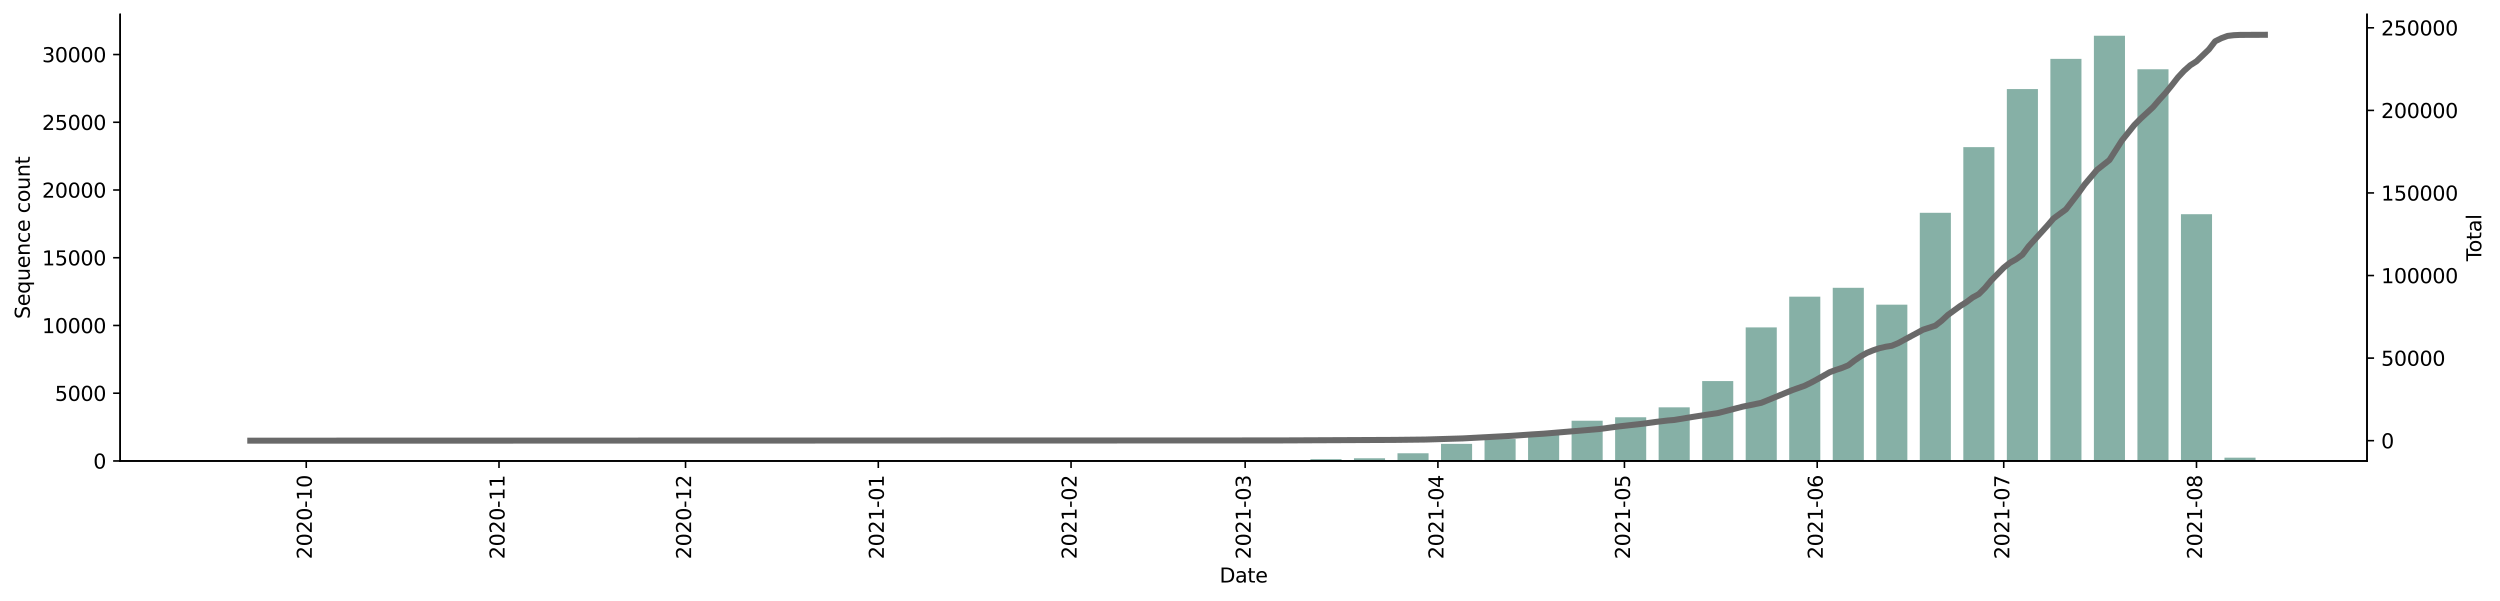 <?xml version="1.0" encoding="utf-8" standalone="no"?>
<!DOCTYPE svg PUBLIC "-//W3C//DTD SVG 1.1//EN"
  "http://www.w3.org/Graphics/SVG/1.1/DTD/svg11.dtd">
<svg height="298.621pt" version="1.1" viewBox="0 0 1241.744 298.621" width="1241.744pt" xmlns="http://www.w3.org/2000/svg" xmlns:xlink="http://www.w3.org/1999/xlink">
 <defs>
  <style type="text/css">*{stroke-linecap:butt;stroke-linejoin:round;}</style>
 </defs>
 <g id="figure_1">
  <g id="patch_1">
   <path d="M 0 298.621 
L 1241.744 298.621 
L 1241.744 0 
L 0 0 
z
" style="fill:#ffffff;"/>
  </g>
  <g id="axes_1">
   <g id="patch_2">
    <path d="M 59.691 228.96 
L 1175.691 228.96 
L 1175.691 7.2 
L 59.691 7.2 
z
" style="fill:#ffffff;"/>
   </g>
   <g id="patch_3">
    <path clip-path="url(#pda93176719)" d="M 110.418 228.96 
L 125.86 228.96 
L 125.86 228.953 
L 110.418 228.953 
z
" style="fill:#86b0a6;"/>
   </g>
   <g id="patch_4">
    <path clip-path="url(#pda93176719)" d="M 240.131 228.96 
L 255.574 228.96 
L 255.574 228.947 
L 240.131 228.947 
z
" style="fill:#86b0a6;"/>
   </g>
   <g id="patch_5">
    <path clip-path="url(#pda93176719)" d="M 283.369 228.96 
L 298.811 228.96 
L 298.811 228.953 
L 283.369 228.953 
z
" style="fill:#86b0a6;"/>
   </g>
   <g id="patch_6">
    <path clip-path="url(#pda93176719)" d="M 326.607 228.96 
L 342.049 228.96 
L 342.049 228.953 
L 326.607 228.953 
z
" style="fill:#86b0a6;"/>
   </g>
   <g id="patch_7">
    <path clip-path="url(#pda93176719)" d="M 348.226 228.96 
L 363.668 228.96 
L 363.668 228.94 
L 348.226 228.94 
z
" style="fill:#86b0a6;"/>
   </g>
   <g id="patch_8">
    <path clip-path="url(#pda93176719)" d="M 369.845 228.96 
L 385.287 228.96 
L 385.287 228.953 
L 369.845 228.953 
z
" style="fill:#86b0a6;"/>
   </g>
   <g id="patch_9">
    <path clip-path="url(#pda93176719)" d="M 391.464 228.96 
L 406.906 228.96 
L 406.906 228.953 
L 391.464 228.953 
z
" style="fill:#86b0a6;"/>
   </g>
   <g id="patch_10">
    <path clip-path="url(#pda93176719)" d="M 413.083 228.96 
L 428.525 228.96 
L 428.525 228.947 
L 413.083 228.947 
z
" style="fill:#86b0a6;"/>
   </g>
   <g id="patch_11">
    <path clip-path="url(#pda93176719)" d="M 434.702 228.96 
L 450.144 228.96 
L 450.144 228.832 
L 434.702 228.832 
z
" style="fill:#86b0a6;"/>
   </g>
   <g id="patch_12">
    <path clip-path="url(#pda93176719)" d="M 456.321 228.96 
L 471.763 228.96 
L 471.763 228.947 
L 456.321 228.947 
z
" style="fill:#86b0a6;"/>
   </g>
   <g id="patch_13">
    <path clip-path="url(#pda93176719)" d="M 477.94 228.96 
L 493.382 228.96 
L 493.382 228.953 
L 477.94 228.953 
z
" style="fill:#86b0a6;"/>
   </g>
   <g id="patch_14">
    <path clip-path="url(#pda93176719)" d="M 499.559 228.96 
L 515.001 228.96 
L 515.001 228.933 
L 499.559 228.933 
z
" style="fill:#86b0a6;"/>
   </g>
   <g id="patch_15">
    <path clip-path="url(#pda93176719)" d="M 521.178 228.96 
L 536.62 228.96 
L 536.62 228.805 
L 521.178 228.805 
z
" style="fill:#86b0a6;"/>
   </g>
   <g id="patch_16">
    <path clip-path="url(#pda93176719)" d="M 542.796 228.96 
L 558.239 228.96 
L 558.239 228.873 
L 542.796 228.873 
z
" style="fill:#86b0a6;"/>
   </g>
   <g id="patch_17">
    <path clip-path="url(#pda93176719)" d="M 564.415 228.96 
L 579.857 228.96 
L 579.857 228.926 
L 564.415 228.926 
z
" style="fill:#86b0a6;"/>
   </g>
   <g id="patch_18">
    <path clip-path="url(#pda93176719)" d="M 586.034 228.96 
L 601.476 228.96 
L 601.476 228.926 
L 586.034 228.926 
z
" style="fill:#86b0a6;"/>
   </g>
   <g id="patch_19">
    <path clip-path="url(#pda93176719)" d="M 607.653 228.96 
L 623.095 228.96 
L 623.095 228.61 
L 607.653 228.61 
z
" style="fill:#86b0a6;"/>
   </g>
   <g id="patch_20">
    <path clip-path="url(#pda93176719)" d="M 629.272 228.96 
L 644.714 228.96 
L 644.714 228.59 
L 629.272 228.59 
z
" style="fill:#86b0a6;"/>
   </g>
   <g id="patch_21">
    <path clip-path="url(#pda93176719)" d="M 650.891 228.96 
L 666.333 228.96 
L 666.333 228.065 
L 650.891 228.065 
z
" style="fill:#86b0a6;"/>
   </g>
   <g id="patch_22">
    <path clip-path="url(#pda93176719)" d="M 672.51 228.96 
L 687.952 228.96 
L 687.952 227.621 
L 672.51 227.621 
z
" style="fill:#86b0a6;"/>
   </g>
   <g id="patch_23">
    <path clip-path="url(#pda93176719)" d="M 694.129 228.96 
L 709.571 228.96 
L 709.571 225.138 
L 694.129 225.138 
z
" style="fill:#86b0a6;"/>
   </g>
   <g id="patch_24">
    <path clip-path="url(#pda93176719)" d="M 715.748 228.96 
L 731.19 228.96 
L 731.19 220.461 
L 715.748 220.461 
z
" style="fill:#86b0a6;"/>
   </g>
   <g id="patch_25">
    <path clip-path="url(#pda93176719)" d="M 737.367 228.96 
L 752.809 228.96 
L 752.809 218.073 
L 737.367 218.073 
z
" style="fill:#86b0a6;"/>
   </g>
   <g id="patch_26">
    <path clip-path="url(#pda93176719)" d="M 758.986 228.96 
L 774.428 228.96 
L 774.428 215.119 
L 758.986 215.119 
z
" style="fill:#86b0a6;"/>
   </g>
   <g id="patch_27">
    <path clip-path="url(#pda93176719)" d="M 780.605 228.96 
L 796.047 228.96 
L 796.047 208.962 
L 780.605 208.962 
z
" style="fill:#86b0a6;"/>
   </g>
   <g id="patch_28">
    <path clip-path="url(#pda93176719)" d="M 802.224 228.96 
L 817.666 228.96 
L 817.666 207.239 
L 802.224 207.239 
z
" style="fill:#86b0a6;"/>
   </g>
   <g id="patch_29">
    <path clip-path="url(#pda93176719)" d="M 823.843 228.96 
L 839.285 228.96 
L 839.285 202.307 
L 823.843 202.307 
z
" style="fill:#86b0a6;"/>
   </g>
   <g id="patch_30">
    <path clip-path="url(#pda93176719)" d="M 845.461 228.96 
L 860.904 228.96 
L 860.904 189.259 
L 845.461 189.259 
z
" style="fill:#86b0a6;"/>
   </g>
   <g id="patch_31">
    <path clip-path="url(#pda93176719)" d="M 867.08 228.96 
L 882.523 228.96 
L 882.523 162.626 
L 867.08 162.626 
z
" style="fill:#86b0a6;"/>
   </g>
   <g id="patch_32">
    <path clip-path="url(#pda93176719)" d="M 888.699 228.96 
L 904.141 228.96 
L 904.141 147.338 
L 888.699 147.338 
z
" style="fill:#86b0a6;"/>
   </g>
   <g id="patch_33">
    <path clip-path="url(#pda93176719)" d="M 910.318 228.96 
L 925.76 228.96 
L 925.76 142.951 
L 910.318 142.951 
z
" style="fill:#86b0a6;"/>
   </g>
   <g id="patch_34">
    <path clip-path="url(#pda93176719)" d="M 931.937 228.96 
L 947.379 228.96 
L 947.379 151.335 
L 931.937 151.335 
z
" style="fill:#86b0a6;"/>
   </g>
   <g id="patch_35">
    <path clip-path="url(#pda93176719)" d="M 953.556 228.96 
L 968.998 228.96 
L 968.998 105.7 
L 953.556 105.7 
z
" style="fill:#86b0a6;"/>
   </g>
   <g id="patch_36">
    <path clip-path="url(#pda93176719)" d="M 975.175 228.96 
L 990.617 228.96 
L 990.617 73.085 
L 975.175 73.085 
z
" style="fill:#86b0a6;"/>
   </g>
   <g id="patch_37">
    <path clip-path="url(#pda93176719)" d="M 996.794 228.96 
L 1012.236 228.96 
L 1012.236 44.225 
L 996.794 44.225 
z
" style="fill:#86b0a6;"/>
   </g>
   <g id="patch_38">
    <path clip-path="url(#pda93176719)" d="M 1018.413 228.96 
L 1033.855 228.96 
L 1033.855 29.233 
L 1018.413 29.233 
z
" style="fill:#86b0a6;"/>
   </g>
   <g id="patch_39">
    <path clip-path="url(#pda93176719)" d="M 1040.032 228.96 
L 1055.474 228.96 
L 1055.474 17.76 
L 1040.032 17.76 
z
" style="fill:#86b0a6;"/>
   </g>
   <g id="patch_40">
    <path clip-path="url(#pda93176719)" d="M 1061.651 228.96 
L 1077.093 228.96 
L 1077.093 34.407 
L 1061.651 34.407 
z
" style="fill:#86b0a6;"/>
   </g>
   <g id="patch_41">
    <path clip-path="url(#pda93176719)" d="M 1083.27 228.96 
L 1098.712 228.96 
L 1098.712 106.38 
L 1083.27 106.38 
z
" style="fill:#86b0a6;"/>
   </g>
   <g id="patch_42">
    <path clip-path="url(#pda93176719)" d="M 1104.889 228.96 
L 1120.331 228.96 
L 1120.331 227.318 
L 1104.889 227.318 
z
" style="fill:#86b0a6;"/>
   </g>
   <g id="matplotlib.axis_1">
    <g id="xtick_1">
     <g id="line2d_1">
      <defs>
       <path d="M 0 0 
L 0 3.5 
" id="m358c4e28c3" style="stroke:#000000;stroke-width:0.8;"/>
      </defs>
      <g>
       <use style="stroke:#000000;stroke-width:0.8;" x="152.112" xlink:href="#m358c4e28c3" y="228.96"/>
      </g>
     </g>
     <g id="text_1">
      <!-- 2020-10 -->
      <g transform="translate(154.871 277.743)rotate(-90)scale(0.1 -0.1)">
       <defs>
        <path d="M 1228 531 
L 3431 531 
L 3431 0 
L 469 0 
L 469 531 
Q 828 903 1448 1529 
Q 2069 2156 2228 2338 
Q 2531 2678 2651 2914 
Q 2772 3150 2772 3378 
Q 2772 3750 2511 3984 
Q 2250 4219 1831 4219 
Q 1534 4219 1204 4116 
Q 875 4013 500 3803 
L 500 4441 
Q 881 4594 1212 4672 
Q 1544 4750 1819 4750 
Q 2544 4750 2975 4387 
Q 3406 4025 3406 3419 
Q 3406 3131 3298 2873 
Q 3191 2616 2906 2266 
Q 2828 2175 2409 1742 
Q 1991 1309 1228 531 
z
" id="DejaVuSans-32" transform="scale(0.016)"/>
        <path d="M 2034 4250 
Q 1547 4250 1301 3770 
Q 1056 3291 1056 2328 
Q 1056 1369 1301 889 
Q 1547 409 2034 409 
Q 2525 409 2770 889 
Q 3016 1369 3016 2328 
Q 3016 3291 2770 3770 
Q 2525 4250 2034 4250 
z
M 2034 4750 
Q 2819 4750 3233 4129 
Q 3647 3509 3647 2328 
Q 3647 1150 3233 529 
Q 2819 -91 2034 -91 
Q 1250 -91 836 529 
Q 422 1150 422 2328 
Q 422 3509 836 4129 
Q 1250 4750 2034 4750 
z
" id="DejaVuSans-30" transform="scale(0.016)"/>
        <path d="M 313 2009 
L 1997 2009 
L 1997 1497 
L 313 1497 
L 313 2009 
z
" id="DejaVuSans-2d" transform="scale(0.016)"/>
        <path d="M 794 531 
L 1825 531 
L 1825 4091 
L 703 3866 
L 703 4441 
L 1819 4666 
L 2450 4666 
L 2450 531 
L 3481 531 
L 3481 0 
L 794 0 
L 794 531 
z
" id="DejaVuSans-31" transform="scale(0.016)"/>
       </defs>
       <use xlink:href="#DejaVuSans-32"/>
       <use x="63.623" xlink:href="#DejaVuSans-30"/>
       <use x="127.246" xlink:href="#DejaVuSans-32"/>
       <use x="190.869" xlink:href="#DejaVuSans-30"/>
       <use x="254.492" xlink:href="#DejaVuSans-2d"/>
       <use x="290.576" xlink:href="#DejaVuSans-31"/>
       <use x="354.199" xlink:href="#DejaVuSans-30"/>
      </g>
     </g>
    </g>
    <g id="xtick_2">
     <g id="line2d_2">
      <g>
       <use style="stroke:#000000;stroke-width:0.8;" x="247.853" xlink:href="#m358c4e28c3" y="228.96"/>
      </g>
     </g>
     <g id="text_2">
      <!-- 2020-11 -->
      <g transform="translate(250.612 277.743)rotate(-90)scale(0.1 -0.1)">
       <use xlink:href="#DejaVuSans-32"/>
       <use x="63.623" xlink:href="#DejaVuSans-30"/>
       <use x="127.246" xlink:href="#DejaVuSans-32"/>
       <use x="190.869" xlink:href="#DejaVuSans-30"/>
       <use x="254.492" xlink:href="#DejaVuSans-2d"/>
       <use x="290.576" xlink:href="#DejaVuSans-31"/>
       <use x="354.199" xlink:href="#DejaVuSans-31"/>
      </g>
     </g>
    </g>
    <g id="xtick_3">
     <g id="line2d_3">
      <g>
       <use style="stroke:#000000;stroke-width:0.8;" x="340.505" xlink:href="#m358c4e28c3" y="228.96"/>
      </g>
     </g>
     <g id="text_3">
      <!-- 2020-12 -->
      <g transform="translate(343.264 277.743)rotate(-90)scale(0.1 -0.1)">
       <use xlink:href="#DejaVuSans-32"/>
       <use x="63.623" xlink:href="#DejaVuSans-30"/>
       <use x="127.246" xlink:href="#DejaVuSans-32"/>
       <use x="190.869" xlink:href="#DejaVuSans-30"/>
       <use x="254.492" xlink:href="#DejaVuSans-2d"/>
       <use x="290.576" xlink:href="#DejaVuSans-31"/>
       <use x="354.199" xlink:href="#DejaVuSans-32"/>
      </g>
     </g>
    </g>
    <g id="xtick_4">
     <g id="line2d_4">
      <g>
       <use style="stroke:#000000;stroke-width:0.8;" x="436.246" xlink:href="#m358c4e28c3" y="228.96"/>
      </g>
     </g>
     <g id="text_4">
      <!-- 2021-01 -->
      <g transform="translate(439.005 277.743)rotate(-90)scale(0.1 -0.1)">
       <use xlink:href="#DejaVuSans-32"/>
       <use x="63.623" xlink:href="#DejaVuSans-30"/>
       <use x="127.246" xlink:href="#DejaVuSans-32"/>
       <use x="190.869" xlink:href="#DejaVuSans-31"/>
       <use x="254.492" xlink:href="#DejaVuSans-2d"/>
       <use x="290.576" xlink:href="#DejaVuSans-30"/>
       <use x="354.199" xlink:href="#DejaVuSans-31"/>
      </g>
     </g>
    </g>
    <g id="xtick_5">
     <g id="line2d_5">
      <g>
       <use style="stroke:#000000;stroke-width:0.8;" x="531.987" xlink:href="#m358c4e28c3" y="228.96"/>
      </g>
     </g>
     <g id="text_5">
      <!-- 2021-02 -->
      <g transform="translate(534.746 277.743)rotate(-90)scale(0.1 -0.1)">
       <use xlink:href="#DejaVuSans-32"/>
       <use x="63.623" xlink:href="#DejaVuSans-30"/>
       <use x="127.246" xlink:href="#DejaVuSans-32"/>
       <use x="190.869" xlink:href="#DejaVuSans-31"/>
       <use x="254.492" xlink:href="#DejaVuSans-2d"/>
       <use x="290.576" xlink:href="#DejaVuSans-30"/>
       <use x="354.199" xlink:href="#DejaVuSans-32"/>
      </g>
     </g>
    </g>
    <g id="xtick_6">
     <g id="line2d_6">
      <g>
       <use style="stroke:#000000;stroke-width:0.8;" x="618.463" xlink:href="#m358c4e28c3" y="228.96"/>
      </g>
     </g>
     <g id="text_6">
      <!-- 2021-03 -->
      <g transform="translate(621.222 277.743)rotate(-90)scale(0.1 -0.1)">
       <defs>
        <path d="M 2597 2516 
Q 3050 2419 3304 2112 
Q 3559 1806 3559 1356 
Q 3559 666 3084 287 
Q 2609 -91 1734 -91 
Q 1441 -91 1130 -33 
Q 819 25 488 141 
L 488 750 
Q 750 597 1062 519 
Q 1375 441 1716 441 
Q 2309 441 2620 675 
Q 2931 909 2931 1356 
Q 2931 1769 2642 2001 
Q 2353 2234 1838 2234 
L 1294 2234 
L 1294 2753 
L 1863 2753 
Q 2328 2753 2575 2939 
Q 2822 3125 2822 3475 
Q 2822 3834 2567 4026 
Q 2313 4219 1838 4219 
Q 1578 4219 1281 4162 
Q 984 4106 628 3988 
L 628 4550 
Q 988 4650 1302 4700 
Q 1616 4750 1894 4750 
Q 2613 4750 3031 4423 
Q 3450 4097 3450 3541 
Q 3450 3153 3228 2886 
Q 3006 2619 2597 2516 
z
" id="DejaVuSans-33" transform="scale(0.016)"/>
       </defs>
       <use xlink:href="#DejaVuSans-32"/>
       <use x="63.623" xlink:href="#DejaVuSans-30"/>
       <use x="127.246" xlink:href="#DejaVuSans-32"/>
       <use x="190.869" xlink:href="#DejaVuSans-31"/>
       <use x="254.492" xlink:href="#DejaVuSans-2d"/>
       <use x="290.576" xlink:href="#DejaVuSans-30"/>
       <use x="354.199" xlink:href="#DejaVuSans-33"/>
      </g>
     </g>
    </g>
    <g id="xtick_7">
     <g id="line2d_7">
      <g>
       <use style="stroke:#000000;stroke-width:0.8;" x="714.204" xlink:href="#m358c4e28c3" y="228.96"/>
      </g>
     </g>
     <g id="text_7">
      <!-- 2021-04 -->
      <g transform="translate(716.963 277.743)rotate(-90)scale(0.1 -0.1)">
       <defs>
        <path d="M 2419 4116 
L 825 1625 
L 2419 1625 
L 2419 4116 
z
M 2253 4666 
L 3047 4666 
L 3047 1625 
L 3713 1625 
L 3713 1100 
L 3047 1100 
L 3047 0 
L 2419 0 
L 2419 1100 
L 313 1100 
L 313 1709 
L 2253 4666 
z
" id="DejaVuSans-34" transform="scale(0.016)"/>
       </defs>
       <use xlink:href="#DejaVuSans-32"/>
       <use x="63.623" xlink:href="#DejaVuSans-30"/>
       <use x="127.246" xlink:href="#DejaVuSans-32"/>
       <use x="190.869" xlink:href="#DejaVuSans-31"/>
       <use x="254.492" xlink:href="#DejaVuSans-2d"/>
       <use x="290.576" xlink:href="#DejaVuSans-30"/>
       <use x="354.199" xlink:href="#DejaVuSans-34"/>
      </g>
     </g>
    </g>
    <g id="xtick_8">
     <g id="line2d_8">
      <g>
       <use style="stroke:#000000;stroke-width:0.8;" x="806.856" xlink:href="#m358c4e28c3" y="228.96"/>
      </g>
     </g>
     <g id="text_8">
      <!-- 2021-05 -->
      <g transform="translate(809.616 277.743)rotate(-90)scale(0.1 -0.1)">
       <defs>
        <path d="M 691 4666 
L 3169 4666 
L 3169 4134 
L 1269 4134 
L 1269 2991 
Q 1406 3038 1543 3061 
Q 1681 3084 1819 3084 
Q 2600 3084 3056 2656 
Q 3513 2228 3513 1497 
Q 3513 744 3044 326 
Q 2575 -91 1722 -91 
Q 1428 -91 1123 -41 
Q 819 9 494 109 
L 494 744 
Q 775 591 1075 516 
Q 1375 441 1709 441 
Q 2250 441 2565 725 
Q 2881 1009 2881 1497 
Q 2881 1984 2565 2268 
Q 2250 2553 1709 2553 
Q 1456 2553 1204 2497 
Q 953 2441 691 2322 
L 691 4666 
z
" id="DejaVuSans-35" transform="scale(0.016)"/>
       </defs>
       <use xlink:href="#DejaVuSans-32"/>
       <use x="63.623" xlink:href="#DejaVuSans-30"/>
       <use x="127.246" xlink:href="#DejaVuSans-32"/>
       <use x="190.869" xlink:href="#DejaVuSans-31"/>
       <use x="254.492" xlink:href="#DejaVuSans-2d"/>
       <use x="290.576" xlink:href="#DejaVuSans-30"/>
       <use x="354.199" xlink:href="#DejaVuSans-35"/>
      </g>
     </g>
    </g>
    <g id="xtick_9">
     <g id="line2d_9">
      <g>
       <use style="stroke:#000000;stroke-width:0.8;" x="902.597" xlink:href="#m358c4e28c3" y="228.96"/>
      </g>
     </g>
     <g id="text_9">
      <!-- 2021-06 -->
      <g transform="translate(905.357 277.743)rotate(-90)scale(0.1 -0.1)">
       <defs>
        <path d="M 2113 2584 
Q 1688 2584 1439 2293 
Q 1191 2003 1191 1497 
Q 1191 994 1439 701 
Q 1688 409 2113 409 
Q 2538 409 2786 701 
Q 3034 994 3034 1497 
Q 3034 2003 2786 2293 
Q 2538 2584 2113 2584 
z
M 3366 4563 
L 3366 3988 
Q 3128 4100 2886 4159 
Q 2644 4219 2406 4219 
Q 1781 4219 1451 3797 
Q 1122 3375 1075 2522 
Q 1259 2794 1537 2939 
Q 1816 3084 2150 3084 
Q 2853 3084 3261 2657 
Q 3669 2231 3669 1497 
Q 3669 778 3244 343 
Q 2819 -91 2113 -91 
Q 1303 -91 875 529 
Q 447 1150 447 2328 
Q 447 3434 972 4092 
Q 1497 4750 2381 4750 
Q 2619 4750 2861 4703 
Q 3103 4656 3366 4563 
z
" id="DejaVuSans-36" transform="scale(0.016)"/>
       </defs>
       <use xlink:href="#DejaVuSans-32"/>
       <use x="63.623" xlink:href="#DejaVuSans-30"/>
       <use x="127.246" xlink:href="#DejaVuSans-32"/>
       <use x="190.869" xlink:href="#DejaVuSans-31"/>
       <use x="254.492" xlink:href="#DejaVuSans-2d"/>
       <use x="290.576" xlink:href="#DejaVuSans-30"/>
       <use x="354.199" xlink:href="#DejaVuSans-36"/>
      </g>
     </g>
    </g>
    <g id="xtick_10">
     <g id="line2d_10">
      <g>
       <use style="stroke:#000000;stroke-width:0.8;" x="995.25" xlink:href="#m358c4e28c3" y="228.96"/>
      </g>
     </g>
     <g id="text_10">
      <!-- 2021-07 -->
      <g transform="translate(998.009 277.743)rotate(-90)scale(0.1 -0.1)">
       <defs>
        <path d="M 525 4666 
L 3525 4666 
L 3525 4397 
L 1831 0 
L 1172 0 
L 2766 4134 
L 525 4134 
L 525 4666 
z
" id="DejaVuSans-37" transform="scale(0.016)"/>
       </defs>
       <use xlink:href="#DejaVuSans-32"/>
       <use x="63.623" xlink:href="#DejaVuSans-30"/>
       <use x="127.246" xlink:href="#DejaVuSans-32"/>
       <use x="190.869" xlink:href="#DejaVuSans-31"/>
       <use x="254.492" xlink:href="#DejaVuSans-2d"/>
       <use x="290.576" xlink:href="#DejaVuSans-30"/>
       <use x="354.199" xlink:href="#DejaVuSans-37"/>
      </g>
     </g>
    </g>
    <g id="xtick_11">
     <g id="line2d_11">
      <g>
       <use style="stroke:#000000;stroke-width:0.8;" x="1090.991" xlink:href="#m358c4e28c3" y="228.96"/>
      </g>
     </g>
     <g id="text_11">
      <!-- 2021-08 -->
      <g transform="translate(1093.75 277.743)rotate(-90)scale(0.1 -0.1)">
       <defs>
        <path d="M 2034 2216 
Q 1584 2216 1326 1975 
Q 1069 1734 1069 1313 
Q 1069 891 1326 650 
Q 1584 409 2034 409 
Q 2484 409 2743 651 
Q 3003 894 3003 1313 
Q 3003 1734 2745 1975 
Q 2488 2216 2034 2216 
z
M 1403 2484 
Q 997 2584 770 2862 
Q 544 3141 544 3541 
Q 544 4100 942 4425 
Q 1341 4750 2034 4750 
Q 2731 4750 3128 4425 
Q 3525 4100 3525 3541 
Q 3525 3141 3298 2862 
Q 3072 2584 2669 2484 
Q 3125 2378 3379 2068 
Q 3634 1759 3634 1313 
Q 3634 634 3220 271 
Q 2806 -91 2034 -91 
Q 1263 -91 848 271 
Q 434 634 434 1313 
Q 434 1759 690 2068 
Q 947 2378 1403 2484 
z
M 1172 3481 
Q 1172 3119 1398 2916 
Q 1625 2713 2034 2713 
Q 2441 2713 2670 2916 
Q 2900 3119 2900 3481 
Q 2900 3844 2670 4047 
Q 2441 4250 2034 4250 
Q 1625 4250 1398 4047 
Q 1172 3844 1172 3481 
z
" id="DejaVuSans-38" transform="scale(0.016)"/>
       </defs>
       <use xlink:href="#DejaVuSans-32"/>
       <use x="63.623" xlink:href="#DejaVuSans-30"/>
       <use x="127.246" xlink:href="#DejaVuSans-32"/>
       <use x="190.869" xlink:href="#DejaVuSans-31"/>
       <use x="254.492" xlink:href="#DejaVuSans-2d"/>
       <use x="290.576" xlink:href="#DejaVuSans-30"/>
       <use x="354.199" xlink:href="#DejaVuSans-38"/>
      </g>
     </g>
    </g>
    <g id="text_12">
     <!-- Date -->
     <g transform="translate(605.74 289.341)scale(0.1 -0.1)">
      <defs>
       <path d="M 1259 4147 
L 1259 519 
L 2022 519 
Q 2988 519 3436 956 
Q 3884 1394 3884 2338 
Q 3884 3275 3436 3711 
Q 2988 4147 2022 4147 
L 1259 4147 
z
M 628 4666 
L 1925 4666 
Q 3281 4666 3915 4102 
Q 4550 3538 4550 2338 
Q 4550 1131 3912 565 
Q 3275 0 1925 0 
L 628 0 
L 628 4666 
z
" id="DejaVuSans-44" transform="scale(0.016)"/>
       <path d="M 2194 1759 
Q 1497 1759 1228 1600 
Q 959 1441 959 1056 
Q 959 750 1161 570 
Q 1363 391 1709 391 
Q 2188 391 2477 730 
Q 2766 1069 2766 1631 
L 2766 1759 
L 2194 1759 
z
M 3341 1997 
L 3341 0 
L 2766 0 
L 2766 531 
Q 2569 213 2275 61 
Q 1981 -91 1556 -91 
Q 1019 -91 701 211 
Q 384 513 384 1019 
Q 384 1609 779 1909 
Q 1175 2209 1959 2209 
L 2766 2209 
L 2766 2266 
Q 2766 2663 2505 2880 
Q 2244 3097 1772 3097 
Q 1472 3097 1187 3025 
Q 903 2953 641 2809 
L 641 3341 
Q 956 3463 1253 3523 
Q 1550 3584 1831 3584 
Q 2591 3584 2966 3190 
Q 3341 2797 3341 1997 
z
" id="DejaVuSans-61" transform="scale(0.016)"/>
       <path d="M 1172 4494 
L 1172 3500 
L 2356 3500 
L 2356 3053 
L 1172 3053 
L 1172 1153 
Q 1172 725 1289 603 
Q 1406 481 1766 481 
L 2356 481 
L 2356 0 
L 1766 0 
Q 1100 0 847 248 
Q 594 497 594 1153 
L 594 3053 
L 172 3053 
L 172 3500 
L 594 3500 
L 594 4494 
L 1172 4494 
z
" id="DejaVuSans-74" transform="scale(0.016)"/>
       <path d="M 3597 1894 
L 3597 1613 
L 953 1613 
Q 991 1019 1311 708 
Q 1631 397 2203 397 
Q 2534 397 2845 478 
Q 3156 559 3463 722 
L 3463 178 
Q 3153 47 2828 -22 
Q 2503 -91 2169 -91 
Q 1331 -91 842 396 
Q 353 884 353 1716 
Q 353 2575 817 3079 
Q 1281 3584 2069 3584 
Q 2775 3584 3186 3129 
Q 3597 2675 3597 1894 
z
M 3022 2063 
Q 3016 2534 2758 2815 
Q 2500 3097 2075 3097 
Q 1594 3097 1305 2825 
Q 1016 2553 972 2059 
L 3022 2063 
z
" id="DejaVuSans-65" transform="scale(0.016)"/>
      </defs>
      <use xlink:href="#DejaVuSans-44"/>
      <use x="77.002" xlink:href="#DejaVuSans-61"/>
      <use x="138.281" xlink:href="#DejaVuSans-74"/>
      <use x="177.49" xlink:href="#DejaVuSans-65"/>
     </g>
    </g>
   </g>
   <g id="matplotlib.axis_2">
    <g id="ytick_1">
     <g id="line2d_12">
      <defs>
       <path d="M 0 0 
L -3.5 0 
" id="med5262b1b0" style="stroke:#000000;stroke-width:0.8;"/>
      </defs>
      <g>
       <use style="stroke:#000000;stroke-width:0.8;" x="59.691" xlink:href="#med5262b1b0" y="228.96"/>
      </g>
     </g>
     <g id="text_13">
      <!-- 0 -->
      <g transform="translate(46.328 232.759)scale(0.1 -0.1)">
       <use xlink:href="#DejaVuSans-30"/>
      </g>
     </g>
    </g>
    <g id="ytick_2">
     <g id="line2d_13">
      <g>
       <use style="stroke:#000000;stroke-width:0.8;" x="59.691" xlink:href="#med5262b1b0" y="195.315"/>
      </g>
     </g>
     <g id="text_14">
      <!-- 5000 -->
      <g transform="translate(27.241 199.115)scale(0.1 -0.1)">
       <use xlink:href="#DejaVuSans-35"/>
       <use x="63.623" xlink:href="#DejaVuSans-30"/>
       <use x="127.246" xlink:href="#DejaVuSans-30"/>
       <use x="190.869" xlink:href="#DejaVuSans-30"/>
      </g>
     </g>
    </g>
    <g id="ytick_3">
     <g id="line2d_14">
      <g>
       <use style="stroke:#000000;stroke-width:0.8;" x="59.691" xlink:href="#med5262b1b0" y="161.671"/>
      </g>
     </g>
     <g id="text_15">
      <!-- 10000 -->
      <g transform="translate(20.878 165.47)scale(0.1 -0.1)">
       <use xlink:href="#DejaVuSans-31"/>
       <use x="63.623" xlink:href="#DejaVuSans-30"/>
       <use x="127.246" xlink:href="#DejaVuSans-30"/>
       <use x="190.869" xlink:href="#DejaVuSans-30"/>
       <use x="254.492" xlink:href="#DejaVuSans-30"/>
      </g>
     </g>
    </g>
    <g id="ytick_4">
     <g id="line2d_15">
      <g>
       <use style="stroke:#000000;stroke-width:0.8;" x="59.691" xlink:href="#med5262b1b0" y="128.026"/>
      </g>
     </g>
     <g id="text_16">
      <!-- 15000 -->
      <g transform="translate(20.878 131.826)scale(0.1 -0.1)">
       <use xlink:href="#DejaVuSans-31"/>
       <use x="63.623" xlink:href="#DejaVuSans-35"/>
       <use x="127.246" xlink:href="#DejaVuSans-30"/>
       <use x="190.869" xlink:href="#DejaVuSans-30"/>
       <use x="254.492" xlink:href="#DejaVuSans-30"/>
      </g>
     </g>
    </g>
    <g id="ytick_5">
     <g id="line2d_16">
      <g>
       <use style="stroke:#000000;stroke-width:0.8;" x="59.691" xlink:href="#med5262b1b0" y="94.382"/>
      </g>
     </g>
     <g id="text_17">
      <!-- 20000 -->
      <g transform="translate(20.878 98.181)scale(0.1 -0.1)">
       <use xlink:href="#DejaVuSans-32"/>
       <use x="63.623" xlink:href="#DejaVuSans-30"/>
       <use x="127.246" xlink:href="#DejaVuSans-30"/>
       <use x="190.869" xlink:href="#DejaVuSans-30"/>
       <use x="254.492" xlink:href="#DejaVuSans-30"/>
      </g>
     </g>
    </g>
    <g id="ytick_6">
     <g id="line2d_17">
      <g>
       <use style="stroke:#000000;stroke-width:0.8;" x="59.691" xlink:href="#med5262b1b0" y="60.737"/>
      </g>
     </g>
     <g id="text_18">
      <!-- 25000 -->
      <g transform="translate(20.878 64.537)scale(0.1 -0.1)">
       <use xlink:href="#DejaVuSans-32"/>
       <use x="63.623" xlink:href="#DejaVuSans-35"/>
       <use x="127.246" xlink:href="#DejaVuSans-30"/>
       <use x="190.869" xlink:href="#DejaVuSans-30"/>
       <use x="254.492" xlink:href="#DejaVuSans-30"/>
      </g>
     </g>
    </g>
    <g id="ytick_7">
     <g id="line2d_18">
      <g>
       <use style="stroke:#000000;stroke-width:0.8;" x="59.691" xlink:href="#med5262b1b0" y="27.093"/>
      </g>
     </g>
     <g id="text_19">
      <!-- 30000 -->
      <g transform="translate(20.878 30.892)scale(0.1 -0.1)">
       <use xlink:href="#DejaVuSans-33"/>
       <use x="63.623" xlink:href="#DejaVuSans-30"/>
       <use x="127.246" xlink:href="#DejaVuSans-30"/>
       <use x="190.869" xlink:href="#DejaVuSans-30"/>
       <use x="254.492" xlink:href="#DejaVuSans-30"/>
      </g>
     </g>
    </g>
    <g id="text_20">
     <!-- Sequence count -->
     <g transform="translate(14.798 158.44)rotate(-90)scale(0.1 -0.1)">
      <defs>
       <path d="M 3425 4513 
L 3425 3897 
Q 3066 4069 2747 4153 
Q 2428 4238 2131 4238 
Q 1616 4238 1336 4038 
Q 1056 3838 1056 3469 
Q 1056 3159 1242 3001 
Q 1428 2844 1947 2747 
L 2328 2669 
Q 3034 2534 3370 2195 
Q 3706 1856 3706 1288 
Q 3706 609 3251 259 
Q 2797 -91 1919 -91 
Q 1588 -91 1214 -16 
Q 841 59 441 206 
L 441 856 
Q 825 641 1194 531 
Q 1563 422 1919 422 
Q 2459 422 2753 634 
Q 3047 847 3047 1241 
Q 3047 1584 2836 1778 
Q 2625 1972 2144 2069 
L 1759 2144 
Q 1053 2284 737 2584 
Q 422 2884 422 3419 
Q 422 4038 858 4394 
Q 1294 4750 2059 4750 
Q 2388 4750 2728 4690 
Q 3069 4631 3425 4513 
z
" id="DejaVuSans-53" transform="scale(0.016)"/>
       <path d="M 947 1747 
Q 947 1113 1208 752 
Q 1469 391 1925 391 
Q 2381 391 2643 752 
Q 2906 1113 2906 1747 
Q 2906 2381 2643 2742 
Q 2381 3103 1925 3103 
Q 1469 3103 1208 2742 
Q 947 2381 947 1747 
z
M 2906 525 
Q 2725 213 2448 61 
Q 2172 -91 1784 -91 
Q 1150 -91 751 415 
Q 353 922 353 1747 
Q 353 2572 751 3078 
Q 1150 3584 1784 3584 
Q 2172 3584 2448 3432 
Q 2725 3281 2906 2969 
L 2906 3500 
L 3481 3500 
L 3481 -1331 
L 2906 -1331 
L 2906 525 
z
" id="DejaVuSans-71" transform="scale(0.016)"/>
       <path d="M 544 1381 
L 544 3500 
L 1119 3500 
L 1119 1403 
Q 1119 906 1312 657 
Q 1506 409 1894 409 
Q 2359 409 2629 706 
Q 2900 1003 2900 1516 
L 2900 3500 
L 3475 3500 
L 3475 0 
L 2900 0 
L 2900 538 
Q 2691 219 2414 64 
Q 2138 -91 1772 -91 
Q 1169 -91 856 284 
Q 544 659 544 1381 
z
M 1991 3584 
L 1991 3584 
z
" id="DejaVuSans-75" transform="scale(0.016)"/>
       <path d="M 3513 2113 
L 3513 0 
L 2938 0 
L 2938 2094 
Q 2938 2591 2744 2837 
Q 2550 3084 2163 3084 
Q 1697 3084 1428 2787 
Q 1159 2491 1159 1978 
L 1159 0 
L 581 0 
L 581 3500 
L 1159 3500 
L 1159 2956 
Q 1366 3272 1645 3428 
Q 1925 3584 2291 3584 
Q 2894 3584 3203 3211 
Q 3513 2838 3513 2113 
z
" id="DejaVuSans-6e" transform="scale(0.016)"/>
       <path d="M 3122 3366 
L 3122 2828 
Q 2878 2963 2633 3030 
Q 2388 3097 2138 3097 
Q 1578 3097 1268 2742 
Q 959 2388 959 1747 
Q 959 1106 1268 751 
Q 1578 397 2138 397 
Q 2388 397 2633 464 
Q 2878 531 3122 666 
L 3122 134 
Q 2881 22 2623 -34 
Q 2366 -91 2075 -91 
Q 1284 -91 818 406 
Q 353 903 353 1747 
Q 353 2603 823 3093 
Q 1294 3584 2113 3584 
Q 2378 3584 2631 3529 
Q 2884 3475 3122 3366 
z
" id="DejaVuSans-63" transform="scale(0.016)"/>
       <path id="DejaVuSans-20" transform="scale(0.016)"/>
       <path d="M 1959 3097 
Q 1497 3097 1228 2736 
Q 959 2375 959 1747 
Q 959 1119 1226 758 
Q 1494 397 1959 397 
Q 2419 397 2687 759 
Q 2956 1122 2956 1747 
Q 2956 2369 2687 2733 
Q 2419 3097 1959 3097 
z
M 1959 3584 
Q 2709 3584 3137 3096 
Q 3566 2609 3566 1747 
Q 3566 888 3137 398 
Q 2709 -91 1959 -91 
Q 1206 -91 779 398 
Q 353 888 353 1747 
Q 353 2609 779 3096 
Q 1206 3584 1959 3584 
z
" id="DejaVuSans-6f" transform="scale(0.016)"/>
      </defs>
      <use xlink:href="#DejaVuSans-53"/>
      <use x="63.477" xlink:href="#DejaVuSans-65"/>
      <use x="125" xlink:href="#DejaVuSans-71"/>
      <use x="188.477" xlink:href="#DejaVuSans-75"/>
      <use x="251.855" xlink:href="#DejaVuSans-65"/>
      <use x="313.379" xlink:href="#DejaVuSans-6e"/>
      <use x="376.758" xlink:href="#DejaVuSans-63"/>
      <use x="431.738" xlink:href="#DejaVuSans-65"/>
      <use x="493.262" xlink:href="#DejaVuSans-20"/>
      <use x="525.049" xlink:href="#DejaVuSans-63"/>
      <use x="580.029" xlink:href="#DejaVuSans-6f"/>
      <use x="641.211" xlink:href="#DejaVuSans-75"/>
      <use x="704.59" xlink:href="#DejaVuSans-6e"/>
      <use x="767.969" xlink:href="#DejaVuSans-74"/>
     </g>
    </g>
   </g>
   <g id="patch_43">
    <path d="M 59.691 228.96 
L 59.691 7.2 
" style="fill:none;stroke:#000000;stroke-linecap:square;stroke-linejoin:miter;stroke-width:0.8;"/>
   </g>
   <g id="patch_44">
    <path d="M 1175.691 228.96 
L 1175.691 7.2 
" style="fill:none;stroke:#000000;stroke-linecap:square;stroke-linejoin:miter;stroke-width:0.8;"/>
   </g>
   <g id="patch_45">
    <path d="M 59.691 228.96 
L 1175.691 228.96 
" style="fill:none;stroke:#000000;stroke-linecap:square;stroke-linejoin:miter;stroke-width:0.8;"/>
   </g>
  </g>
  <g id="axes_2">
   <g id="matplotlib.axis_3">
    <g id="ytick_8">
     <g id="line2d_19">
      <defs>
       <path d="M 0 0 
L 3.5 0 
" id="m529946b0fa" style="stroke:#000000;stroke-width:0.8;"/>
      </defs>
      <g>
       <use style="stroke:#000000;stroke-width:0.8;" x="1175.691" xlink:href="#m529946b0fa" y="218.881"/>
      </g>
     </g>
     <g id="text_21">
      <!-- 0 -->
      <g transform="translate(1182.691 222.68)scale(0.1 -0.1)">
       <use xlink:href="#DejaVuSans-30"/>
      </g>
     </g>
    </g>
    <g id="ytick_9">
     <g id="line2d_20">
      <g>
       <use style="stroke:#000000;stroke-width:0.8;" x="1175.691" xlink:href="#m529946b0fa" y="177.868"/>
      </g>
     </g>
     <g id="text_22">
      <!-- 50000 -->
      <g transform="translate(1182.691 181.667)scale(0.1 -0.1)">
       <use xlink:href="#DejaVuSans-35"/>
       <use x="63.623" xlink:href="#DejaVuSans-30"/>
       <use x="127.246" xlink:href="#DejaVuSans-30"/>
       <use x="190.869" xlink:href="#DejaVuSans-30"/>
       <use x="254.492" xlink:href="#DejaVuSans-30"/>
      </g>
     </g>
    </g>
    <g id="ytick_10">
     <g id="line2d_21">
      <g>
       <use style="stroke:#000000;stroke-width:0.8;" x="1175.691" xlink:href="#m529946b0fa" y="136.855"/>
      </g>
     </g>
     <g id="text_23">
      <!-- 100000 -->
      <g transform="translate(1182.691 140.654)scale(0.1 -0.1)">
       <use xlink:href="#DejaVuSans-31"/>
       <use x="63.623" xlink:href="#DejaVuSans-30"/>
       <use x="127.246" xlink:href="#DejaVuSans-30"/>
       <use x="190.869" xlink:href="#DejaVuSans-30"/>
       <use x="254.492" xlink:href="#DejaVuSans-30"/>
       <use x="318.115" xlink:href="#DejaVuSans-30"/>
      </g>
     </g>
    </g>
    <g id="ytick_11">
     <g id="line2d_22">
      <g>
       <use style="stroke:#000000;stroke-width:0.8;" x="1175.691" xlink:href="#m529946b0fa" y="95.841"/>
      </g>
     </g>
     <g id="text_24">
      <!-- 150000 -->
      <g transform="translate(1182.691 99.641)scale(0.1 -0.1)">
       <use xlink:href="#DejaVuSans-31"/>
       <use x="63.623" xlink:href="#DejaVuSans-35"/>
       <use x="127.246" xlink:href="#DejaVuSans-30"/>
       <use x="190.869" xlink:href="#DejaVuSans-30"/>
       <use x="254.492" xlink:href="#DejaVuSans-30"/>
       <use x="318.115" xlink:href="#DejaVuSans-30"/>
      </g>
     </g>
    </g>
    <g id="ytick_12">
     <g id="line2d_23">
      <g>
       <use style="stroke:#000000;stroke-width:0.8;" x="1175.691" xlink:href="#m529946b0fa" y="54.828"/>
      </g>
     </g>
     <g id="text_25">
      <!-- 200000 -->
      <g transform="translate(1182.691 58.628)scale(0.1 -0.1)">
       <use xlink:href="#DejaVuSans-32"/>
       <use x="63.623" xlink:href="#DejaVuSans-30"/>
       <use x="127.246" xlink:href="#DejaVuSans-30"/>
       <use x="190.869" xlink:href="#DejaVuSans-30"/>
       <use x="254.492" xlink:href="#DejaVuSans-30"/>
       <use x="318.115" xlink:href="#DejaVuSans-30"/>
      </g>
     </g>
    </g>
    <g id="ytick_13">
     <g id="line2d_24">
      <g>
       <use style="stroke:#000000;stroke-width:0.8;" x="1175.691" xlink:href="#m529946b0fa" y="13.815"/>
      </g>
     </g>
     <g id="text_26">
      <!-- 250000 -->
      <g transform="translate(1182.691 17.614)scale(0.1 -0.1)">
       <use xlink:href="#DejaVuSans-32"/>
       <use x="63.623" xlink:href="#DejaVuSans-35"/>
       <use x="127.246" xlink:href="#DejaVuSans-30"/>
       <use x="190.869" xlink:href="#DejaVuSans-30"/>
       <use x="254.492" xlink:href="#DejaVuSans-30"/>
       <use x="318.115" xlink:href="#DejaVuSans-30"/>
      </g>
     </g>
    </g>
    <g id="text_27">
     <!-- Total -->
     <g transform="translate(1232.464 129.757)rotate(-90)scale(0.1 -0.1)">
      <defs>
       <path d="M -19 4666 
L 3928 4666 
L 3928 4134 
L 2272 4134 
L 2272 0 
L 1638 0 
L 1638 4134 
L -19 4134 
L -19 4666 
z
" id="DejaVuSans-54" transform="scale(0.016)"/>
       <path d="M 603 4863 
L 1178 4863 
L 1178 0 
L 603 0 
L 603 4863 
z
" id="DejaVuSans-6c" transform="scale(0.016)"/>
      </defs>
      <use xlink:href="#DejaVuSans-54"/>
      <use x="44.084" xlink:href="#DejaVuSans-6f"/>
      <use x="105.266" xlink:href="#DejaVuSans-74"/>
      <use x="144.475" xlink:href="#DejaVuSans-61"/>
      <use x="205.754" xlink:href="#DejaVuSans-6c"/>
     </g>
    </g>
   </g>
   <g id="line2d_25">
    <path clip-path="url(#pda93176719)" d="M 124.316 218.88 
L 633.905 218.769 
L 692.585 218.498 
L 708.027 218.318 
L 726.557 217.76 
L 751.265 216.445 
L 760.53 215.797 
L 766.707 215.416 
L 794.503 213.091 
L 803.768 211.833 
L 816.122 210.449 
L 822.298 209.588 
L 828.475 208.85 
L 831.564 208.6 
L 840.829 207.065 
L 847.006 206.103 
L 853.183 205.195 
L 865.536 201.993 
L 874.801 200.089 
L 887.155 195.043 
L 890.244 193.771 
L 896.42 191.583 
L 899.509 190.073 
L 902.597 188.412 
L 908.774 184.893 
L 911.862 183.733 
L 914.951 182.725 
L 918.039 181.46 
L 921.128 179.08 
L 924.216 176.964 
L 927.305 175.252 
L 930.393 173.995 
L 933.481 172.956 
L 936.57 172.241 
L 939.658 171.744 
L 942.747 170.459 
L 955.1 163.789 
L 961.277 161.758 
L 964.366 159.346 
L 967.454 156.476 
L 973.631 151.984 
L 976.719 150.062 
L 979.808 147.753 
L 982.896 146.061 
L 985.985 142.956 
L 989.073 139.25 
L 995.25 132.944 
L 998.338 130.479 
L 1001.427 128.751 
L 1004.515 126.516 
L 1007.603 122.374 
L 1016.869 112.121 
L 1019.957 108.538 
L 1026.134 104.007 
L 1032.311 95.982 
L 1035.399 91.666 
L 1041.576 84.366 
L 1047.753 79.485 
L 1053.93 69.804 
L 1060.107 62.102 
L 1063.195 58.968 
L 1069.372 53.263 
L 1072.46 49.65 
L 1075.549 46.23 
L 1078.637 42.453 
L 1081.725 38.485 
L 1084.814 35.167 
L 1087.902 32.423 
L 1090.991 30.469 
L 1097.168 24.536 
L 1100.256 20.516 
L 1103.344 18.979 
L 1106.433 17.844 
L 1109.521 17.48 
L 1112.61 17.336 
L 1124.963 17.28 
L 1124.963 17.28 
" style="fill:none;stroke:#696969;stroke-linecap:square;stroke-width:3;"/>
   </g>
   <g id="patch_46">
    <path d="M 59.691 228.96 
L 59.691 7.2 
" style="fill:none;stroke:#000000;stroke-linecap:square;stroke-linejoin:miter;stroke-width:0.8;"/>
   </g>
   <g id="patch_47">
    <path d="M 1175.691 228.96 
L 1175.691 7.2 
" style="fill:none;stroke:#000000;stroke-linecap:square;stroke-linejoin:miter;stroke-width:0.8;"/>
   </g>
   <g id="patch_48">
    <path d="M 59.691 228.96 
L 1175.691 228.96 
" style="fill:none;stroke:#000000;stroke-linecap:square;stroke-linejoin:miter;stroke-width:0.8;"/>
   </g>
  </g>
 </g>
 <defs>
  <clipPath id="pda93176719">
   <rect height="221.76" width="1116" x="59.691" y="7.2"/>
  </clipPath>
 </defs>
</svg>
